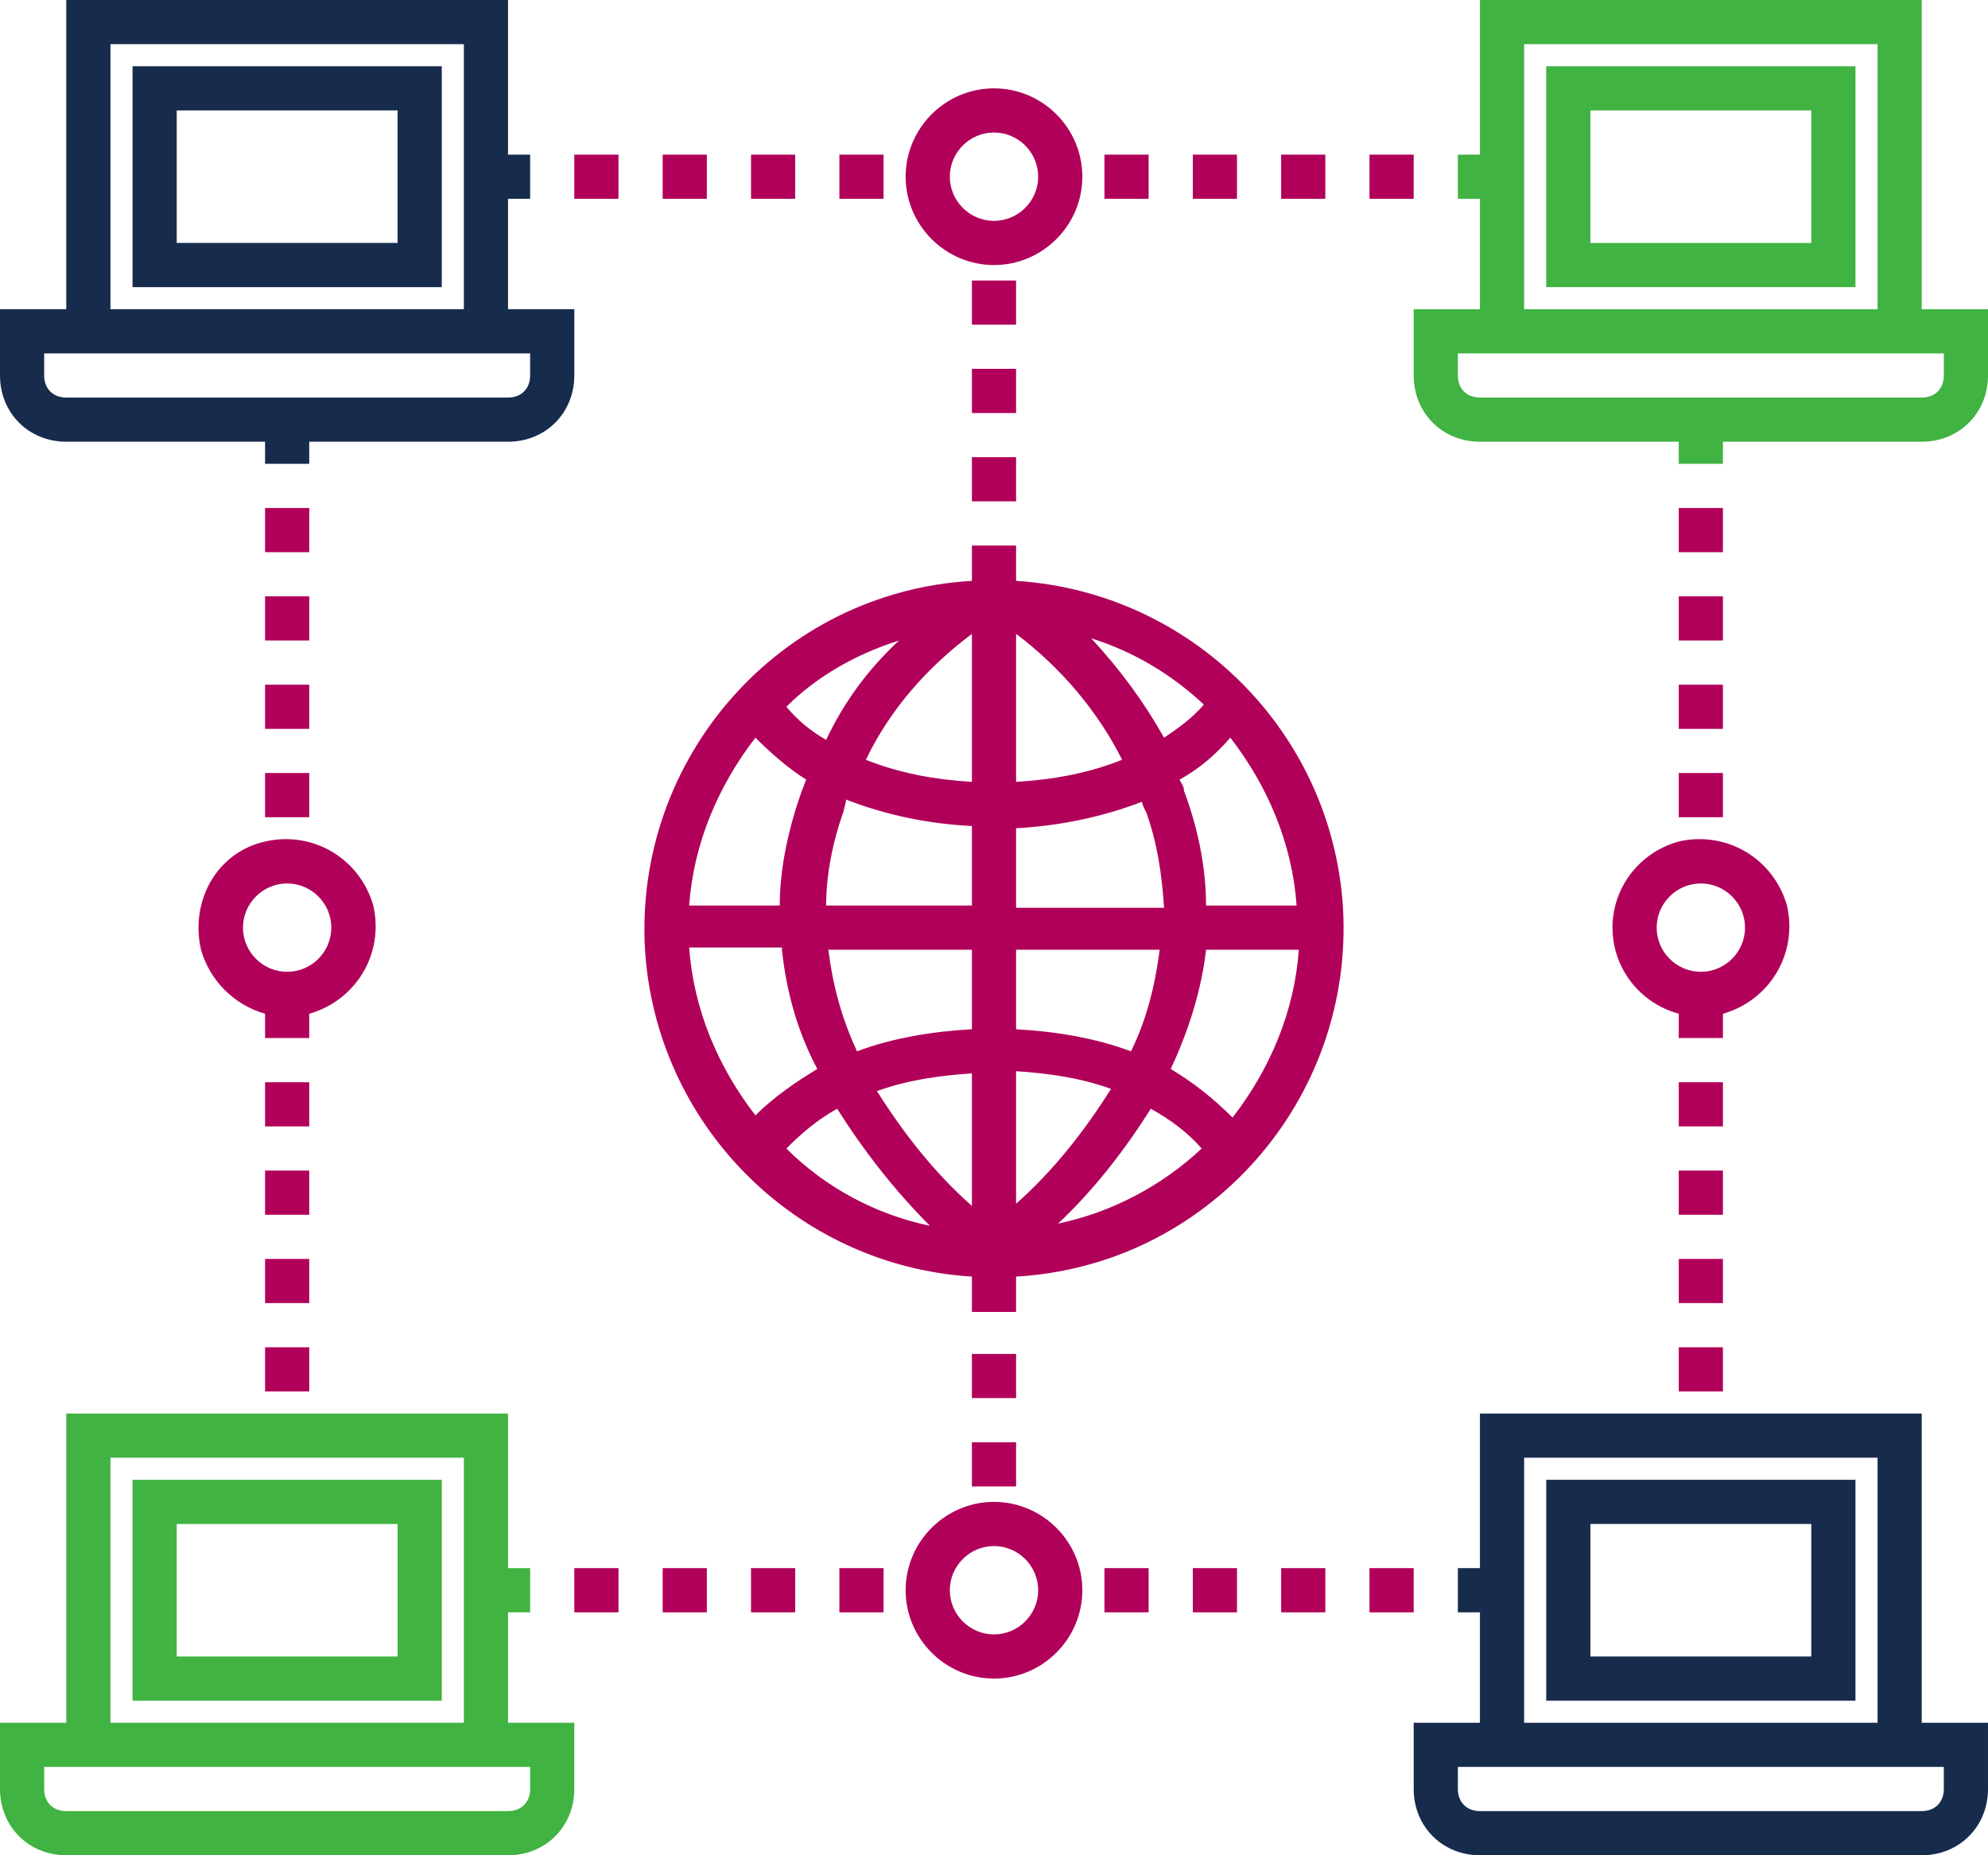 <svg id="Layer_1" xmlns="http://www.w3.org/2000/svg" viewBox="0 0 90 84"><style>.st0{fill:#b1005a}.st1{fill:#172b4d}.st2{fill:#40b342}</style><path class="st0" d="M46 26.3v-1.6h-2v1.6c-8.7.5-15.3 8-14.8 16.7.5 7.9 6.8 14.3 14.8 14.8v1.6h2v-1.6c8.7-.5 15.3-8 14.8-16.7-.5-8-6.9-14.3-14.8-14.8zm5.9 10.5c.5 1.4.7 2.8.8 4.3H46v-3.6c1.9-.1 3.9-.5 5.7-1.2 0 .1.1.3.2.5zm-13.6-.6c1.8.7 3.7 1.1 5.7 1.2V41h-6.6c0-1.4.3-2.9.8-4.3 0-.1.1-.3.1-.5zm5.7-.8c-1.7-.1-3.3-.4-4.8-1 1.1-2.3 2.8-4.2 4.8-5.7v6.7zm0 7.6v3.6c-1.8.1-3.6.4-5.2 1-.7-1.5-1.1-3-1.3-4.6H44zm0 5.6v6c-1.7-1.5-3.1-3.3-4.3-5.2 1.4-.5 2.8-.7 4.3-.8zm2 4.7v-4.8c1.5.1 2.9.3 4.3.8-1.2 1.9-2.6 3.7-4.3 5.2v-1.2zm0-6.7V43h6.5c-.2 1.6-.6 3.2-1.3 4.6-1.6-.6-3.4-.9-5.2-1zm0-11.2v-6.7c2 1.5 3.7 3.5 4.8 5.7-1.5.6-3.1.9-4.8 1zm3.4-6.5c1.9.6 3.6 1.6 5.1 3-.5.6-1.2 1.1-1.8 1.5-.9-1.6-2-3.1-3.3-4.5zm-12 4.6c-.7-.4-1.3-.9-1.8-1.5 1.4-1.4 3.2-2.4 5.1-3-1.4 1.3-2.5 2.8-3.3 4.5zm-.9 1.8c-.1.2-.1.3-.2.5-.6 1.7-1 3.5-1 5.2h-4.1c.2-2.8 1.3-5.4 3-7.6.7.7 1.5 1.4 2.3 1.9zM35.4 43c.2 1.9.7 3.7 1.6 5.4-1 .6-2 1.3-2.8 2.1-1.7-2.2-2.8-4.8-3-7.6h4.2zm2.5 7.2c1.2 1.9 2.6 3.7 4.2 5.3-2.4-.5-4.7-1.7-6.5-3.5.7-.7 1.4-1.3 2.3-1.8zm14.2 0c.9.5 1.7 1.1 2.3 1.8-1.8 1.7-4.1 2.9-6.5 3.4 1.6-1.5 3-3.3 4.2-5.2zm.9-1.8c.8-1.7 1.4-3.6 1.6-5.4h4.2c-.2 2.8-1.3 5.4-3 7.6-.9-.9-1.8-1.6-2.8-2.2zm1.6-7.4c0-1.8-.4-3.6-1-5.2 0-.2-.1-.3-.2-.5.9-.5 1.6-1.1 2.3-1.9 1.7 2.2 2.8 4.8 3 7.6h-4.1z"/><path class="st1" d="M6 13h14V3H6v10zm2-8h10v6H8V5z"/><path class="st1" d="M3 20h9v1h2v-1h9c1.7 0 3-1.3 3-3v-3h-3V9h1V7h-1V0H3v14H0v3c0 1.7 1.3 3 3 3zM5 2h16v12H5V2zM2 16h22v1c0 .6-.4 1-1 1H3c-.6 0-1-.4-1-1v-1z"/><path class="st2" d="M70 13h14V3H70v10zm2-8h10v6H72V5z"/><path class="st2" d="M87 14V0H67v7h-1v2h1v5h-3v3c0 1.7 1.3 3 3 3h9v1h2v-1h9c1.7 0 3-1.3 3-3v-3h-3zM69 2h16v12H69V2zm19 15c0 .6-.4 1-1 1H67c-.6 0-1-.4-1-1v-1h22v1zM23 73h1v-2h-1v-7H3v14H0v3c0 1.7 1.3 3 3 3h20c1.7 0 3-1.3 3-3v-3h-3v-5zM5 66h16v12H5V66zm19 14v1c0 .6-.4 1-1 1H3c-.6 0-1-.4-1-1v-1h22z"/><path class="st2" d="M6 77h14V67H6v10zm2-8h10v6H8v-6z"/><path class="st1" d="M87 64H67v7h-1v2h1v5h-3v3c0 1.7 1.3 3 3 3h20c1.7 0 3-1.3 3-3v-3h-3V64zm-18 2h16v12H69V66zm19 14v1c0 .6-.4 1-1 1H67c-.6 0-1-.4-1-1v-1h22z"/><path class="st1" d="M70 77h14V67H70v10zm2-8h10v6H72v-6z"/><path class="st0" d="M76 35h2v2h-2zM76 31h2v2h-2zM76 23h2v2h-2zM76 27h2v2h-2zM76 57h2v2h-2zM76 49h2v2h-2zM76 61h2v2h-2zM76 53h2v2h-2zM73 42c0 1.8 1.2 3.4 3 3.9V47h2v-1.1c2.1-.6 3.4-2.7 2.9-4.9-.6-2.1-2.7-3.4-4.9-2.9-1.8.5-3 2.1-3 3.9zm4-2c1.1 0 2 .9 2 2s-.9 2-2 2-2-.9-2-2 .9-2 2-2zM38 7h2v2h-2zM34 7h2v2h-2zM30 7h2v2h-2zM26 7h2v2h-2zM50 7h2v2h-2zM54 7h2v2h-2zM58 7h2v2h-2zM62 7h2v2h-2zM44 16.7h2v2h-2zM44 12.7h2v2h-2zM44 20.7h2v2h-2zM45 12c2.2 0 4-1.8 4-4s-1.8-4-4-4-4 1.8-4 4 1.8 4 4 4zm0-6c1.1 0 2 .9 2 2s-.9 2-2 2-2-.9-2-2 .9-2 2-2zM30 71h2v2h-2zM26 71h2v2h-2zM34 71h2v2h-2zM38 71h2v2h-2zM62 71h2v2h-2zM58 71h2v2h-2zM50 71h2v2h-2zM54 71h2v2h-2zM44 65.3h2v2h-2zM44 61.3h2v2h-2zM45 68c-2.2 0-4 1.8-4 4s1.8 4 4 4 4-1.8 4-4-1.8-4-4-4zm0 6c-1.1 0-2-.9-2-2s.9-2 2-2 2 .9 2 2-.9 2-2 2zM12 31h2v2h-2zM12 35h2v2h-2zM12 27h2v2h-2zM12 23h2v2h-2zM12 61h2v2h-2zM12 53h2v2h-2zM14 45.9c2.1-.6 3.4-2.7 2.9-4.9-.6-2.1-2.7-3.4-4.9-2.9S8.6 40.8 9.1 43c.4 1.4 1.5 2.5 2.9 2.9V47h2v-1.1zM11 42c0-1.1.9-2 2-2s2 .9 2 2-.9 2-2 2-2-.9-2-2zM12 57h2v2h-2zM12 49h2v2h-2z"/></svg>